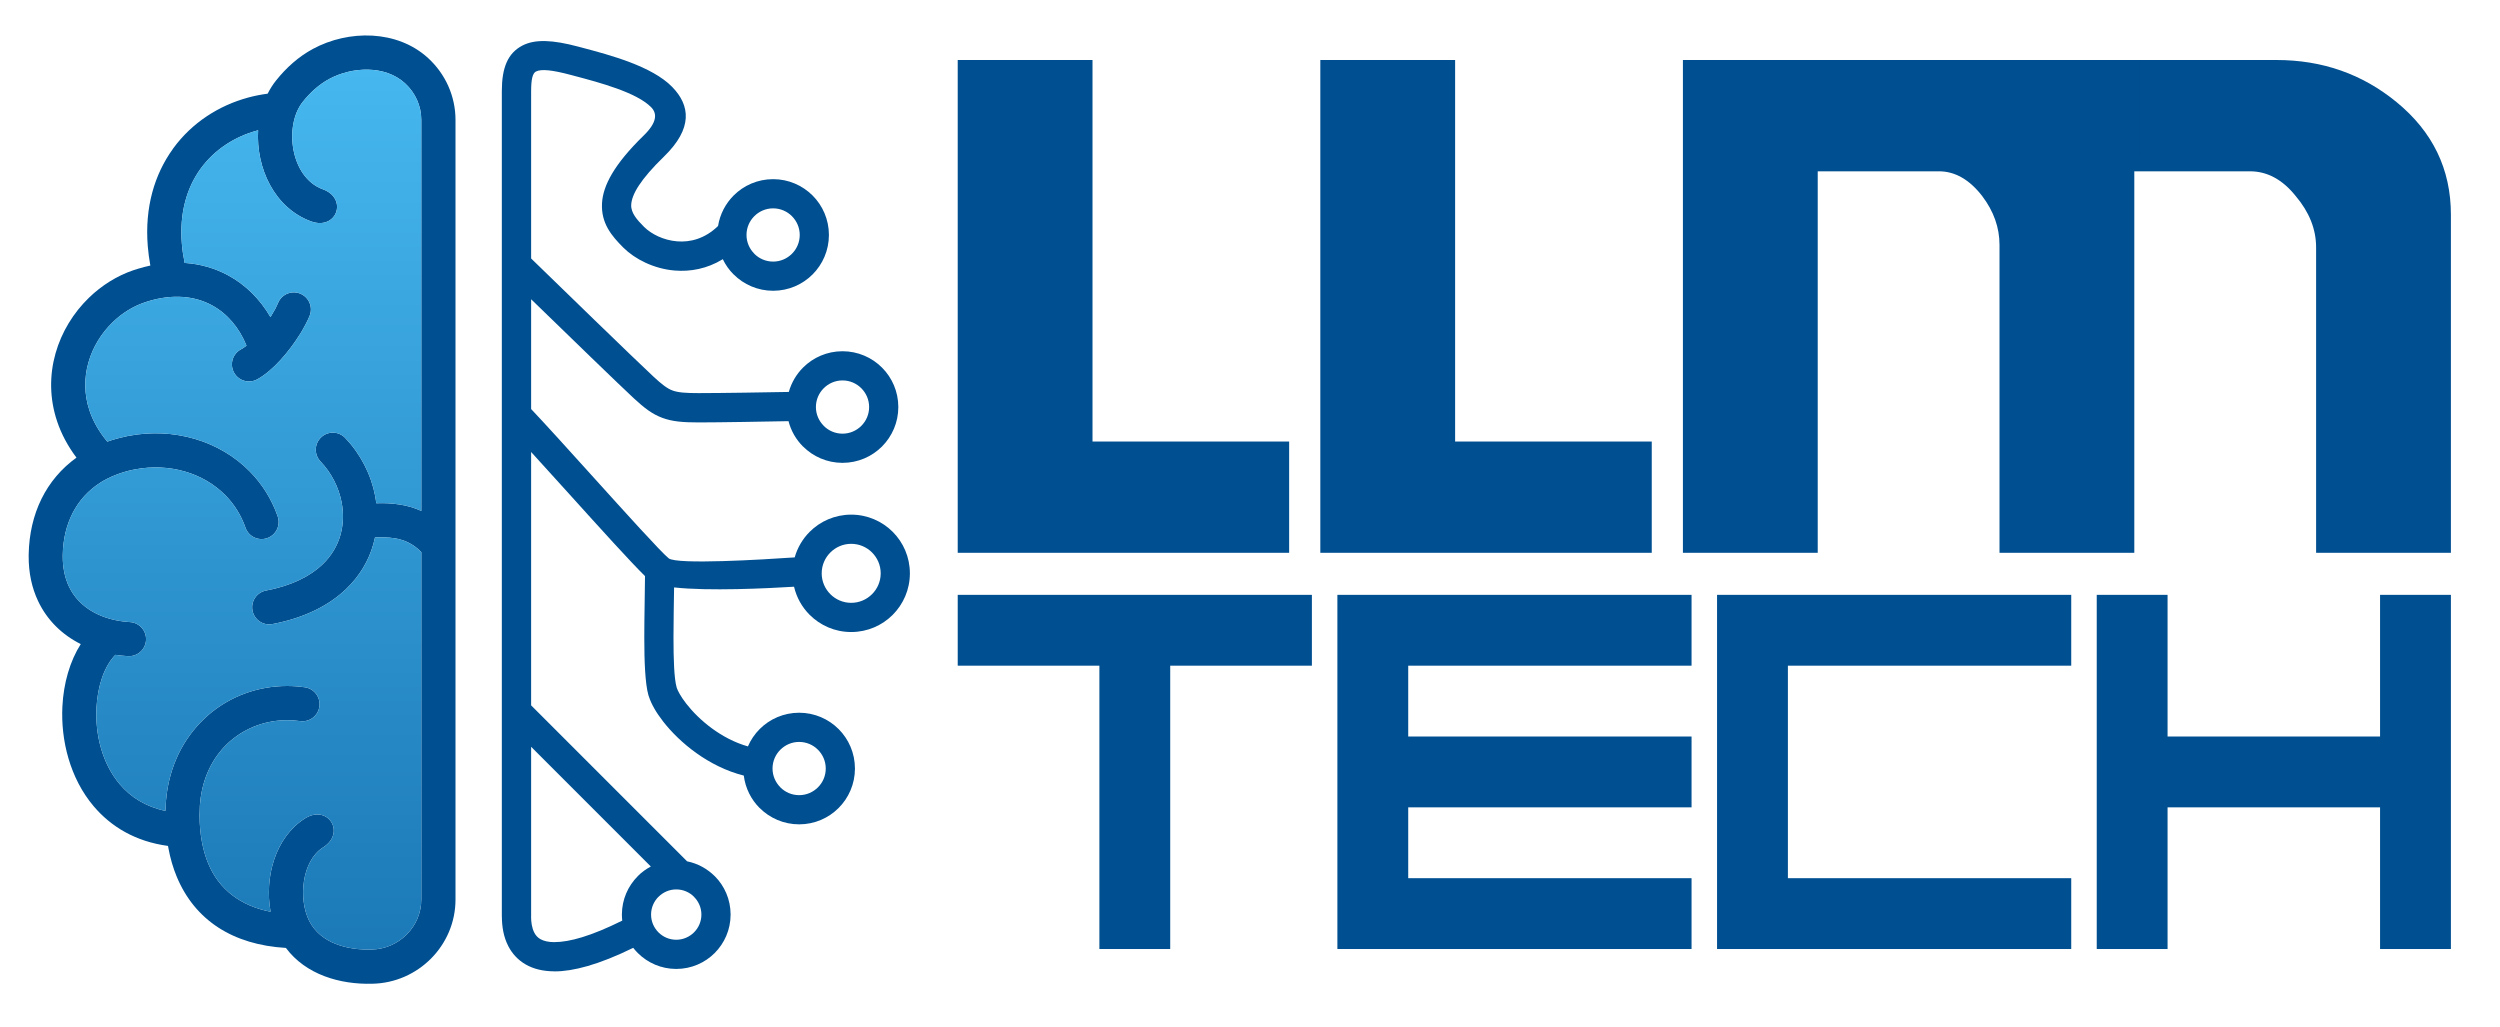 <svg width="2442" height="1003" viewBox="0 0 2442 1003" fill="none" xmlns="http://www.w3.org/2000/svg">
<g clip-path="url(#clip0_74_2)">
<path fill-rule="evenodd" clip-rule="evenodd" d="M303.889 216.259C268.01 203.212 250.021 164.064 252.135 127.279L251.214 127.509C229.285 133.459 209.637 146.089 196.158 164.542L195.567 165.32C182.408 183.766 175.193 208.223 177.62 237.998C178.112 244.02 179.019 250.305 180.356 256.818C195.69 257.835 209.814 261.971 222.386 268.7C239.805 278.029 254.057 292.211 264.197 309.757L264.441 309.365C264.618 309.027 264.798 308.683 264.998 308.353C266.831 305.367 268.196 303.023 269.05 301.395C270.033 299.52 270.868 297.736 271.512 296.134L271.541 296.066C274.961 287.529 284.662 283.384 293.197 286.804C301.733 290.227 305.88 299.926 302.458 308.464L302.43 308.532C301.485 310.889 300.164 313.694 298.536 316.792C296.786 320.131 295.049 323.209 293.436 325.838C293.174 326.264 292.906 326.684 292.615 327.074C282.514 343.147 266.75 362.191 251.11 370.612C243.007 374.969 232.897 371.929 228.541 363.827C224.185 355.725 227.223 345.613 235.326 341.256C237.105 340.297 238.937 339.08 240.77 337.635C233.704 320.103 221.909 306.189 206.727 298.058C190.028 289.121 168.76 286.949 144.594 294.33C143.845 294.554 142.657 294.955 141.226 295.438C129.692 299.342 119.039 306.065 110.098 314.729C99.043 325.442 90.606 339.085 86.359 354.102C82.162 368.918 82.037 385.142 87.486 401.228C90.916 411.369 96.585 421.552 104.806 431.381C110.408 429.405 116.415 427.721 122.831 426.371C123.294 426.236 123.762 426.114 124.249 426.018L125.78 425.717L125.786 425.75L125.91 425.717C169.571 417.409 214.409 430.34 244.101 460.641C250.012 466.667 255.303 473.329 259.831 480.572C264.355 487.807 268.186 495.704 271.177 504.198L271.23 504.35C274.288 513.03 269.731 522.559 261.053 525.618C252.374 528.676 242.845 524.12 239.787 515.439L239.735 515.287C237.573 509.156 234.801 503.44 231.519 498.191C228.24 492.951 224.485 488.203 220.357 483.995C198.496 461.682 165.048 452.233 132.17 458.446L130.643 458.765C130.266 458.832 129.898 458.899 129.526 458.955C123.801 460.182 118.208 461.87 112.832 463.994C107.206 466.213 102.172 468.76 97.753 471.586L97.773 471.62C74.636 486.435 61.879 511.488 61.286 541.889L61.281 542.366L61.268 543.187C61.234 548.946 61.793 554.4 62.87 559.525C63.887 564.349 65.424 568.859 67.39 573.005C77.395 594.054 99.734 606.025 126.974 607.662C136.158 608.202 143.167 616.089 142.628 625.275C142.089 634.461 134.202 641.471 125.016 640.93C120.837 640.678 116.743 640.259 112.722 639.643C101.904 650.619 95.306 669.972 94.218 691.508C93.555 704.653 94.991 718.402 98.803 731.424C102.507 744.073 108.494 756.055 117.006 766.081C127.541 778.501 142.222 788.002 161.594 792.083C161.722 786.07 162.211 780.142 163.035 774.316C167.573 742.527 182.402 716.851 203.013 698.894C203.343 698.569 203.673 698.244 204.03 697.94C225.215 679.921 252.249 670.086 280.462 670.086C286.079 670.086 291.881 670.508 297.821 671.351C306.934 672.646 313.27 681.091 311.977 690.205C310.684 699.319 302.239 705.657 293.126 704.362C289.028 703.781 284.786 703.49 280.462 703.49C260.108 703.49 240.689 710.513 225.559 723.382C225.259 723.636 224.963 723.884 224.653 724.113C209.98 736.982 199.378 755.644 196.043 779.012C195.328 784.041 194.951 789.443 194.951 795.203H194.884L194.889 796.619C194.956 805.734 195.752 814.308 197.217 822.283C198.615 829.893 200.691 836.957 203.382 843.446C213.955 868.917 235.035 884.845 264.316 890.585C258.127 856.926 268.974 817.686 297.855 799.445C320.289 785.273 338.119 813.517 315.69 827.684C294.513 841.06 291.403 878.246 301.933 899.319C313.113 921.674 339.833 928.158 362.95 927.518C389.477 926.998 411.531 905.34 411.531 878.641V539.33C403.349 530.789 394.14 527.23 385.675 525.813C379.358 524.752 372.268 524.839 366.303 524.982C365.816 527.306 365.239 529.6 364.581 531.896C360.072 547.604 351.465 562.541 338.143 575.314C321.664 591.109 298.04 603.477 266.119 609.599C257.079 611.327 248.343 605.397 246.614 596.353C244.887 587.312 250.819 578.573 259.859 576.846C284.986 572.027 303.007 562.841 315.05 551.303C323.867 542.852 329.541 533.036 332.489 522.762C335.486 512.327 335.744 501.328 333.706 490.696C330.863 475.842 323.61 461.755 313.127 450.815C306.752 444.186 306.958 433.637 313.584 427.262C320.213 420.887 330.762 421.092 337.136 427.719C352.09 443.322 362.42 463.36 366.456 484.435C366.909 486.807 367.296 489.203 367.592 491.604C373.962 491.399 381.72 491.351 391.152 492.936C397.766 494.043 404.652 495.913 411.531 499.038V117.13C411.531 103.429 405.695 90.593 395.628 81.365C376.052 63.408 343.711 65.185 321.563 77.147C311.42 82.625 302.973 90.451 295.803 99.413C277.185 122.694 283.611 173.341 315.303 184.869C340.233 193.936 328.821 225.324 303.889 216.259ZM261.448 91.501C263.778 86.905 266.522 82.549 269.723 78.545C279.718 66.053 291.569 55.388 305.693 47.754C340.514 28.952 387.974 29.02 418.202 56.748C435.164 72.299 444.931 94.063 444.931 117.13V878.641C444.931 923.52 408.382 960.034 363.741 960.911C331.659 961.8 298.565 951.807 279.265 925.934C227.673 922.872 190.384 899.118 172.588 856.234C169.056 847.721 166.328 838.392 164.466 828.285L164.118 826.291C132.264 822.015 108.395 807.446 91.566 787.611C79.946 773.925 71.821 757.716 66.836 740.691C61.959 724.032 60.113 706.562 60.953 689.942C62.103 667.181 68.381 645.612 78.888 629.14C60.714 620.06 46.166 605.968 37.253 587.226C34.208 580.807 31.838 573.826 30.254 566.31C28.736 559.095 27.953 551.313 28.002 543.019V542.884L28.021 541.423V541.355C28.793 501.658 45.078 468.299 74.703 447.018C66.105 435.608 59.931 423.797 55.908 411.916C48.165 389.054 48.327 366.059 54.267 345.093C60.147 324.311 71.721 305.52 86.87 290.842C99.352 278.751 114.301 269.365 130.532 263.863L130.542 263.88L130.6 263.863C131.731 263.481 133.128 263.031 134.937 262.483C138.958 261.257 142.938 260.23 146.86 259.395C145.691 252.986 144.856 246.718 144.355 240.596C141.234 202.37 151.007 170.36 168.684 145.738C168.876 145.436 169.071 145.127 169.285 144.835C187.407 120.022 213.512 103.129 242.473 95.271C248.647 93.601 254.998 92.349 261.448 91.501Z" fill="#004F91"/>
<path fill-rule="evenodd" clip-rule="evenodd" d="M303.89 216.258C268.011 203.212 250.022 164.064 252.136 127.279L251.216 127.508C229.287 133.459 209.638 146.088 196.159 164.542L195.568 165.319C182.409 183.766 175.195 208.223 177.622 237.998C178.113 244.019 179.02 250.305 180.357 256.818C195.691 257.835 209.815 261.971 222.387 268.699C239.807 278.029 254.059 292.21 264.198 309.756L264.442 309.365C264.619 309.026 264.799 308.683 264.999 308.353C266.833 305.366 268.198 303.023 269.051 301.395C270.034 299.52 270.869 297.736 271.514 296.133L271.542 296.065C274.962 287.529 284.663 283.383 293.199 286.804C301.734 290.226 305.881 299.926 302.459 308.464L302.431 308.531C301.487 310.888 300.165 313.694 298.538 316.791C296.787 320.131 295.05 323.208 293.438 325.838C293.175 326.264 292.907 326.683 292.616 327.074C282.515 343.147 266.752 362.19 251.111 370.612C243.008 374.969 232.899 371.929 228.543 363.827C224.186 355.725 227.225 345.612 235.328 341.256C237.107 340.296 238.938 339.079 240.771 337.635C233.705 320.103 221.911 306.188 206.728 298.058C190.029 289.121 168.761 286.948 144.595 294.33C143.846 294.554 142.658 294.955 141.227 295.438C129.694 299.341 119.041 306.065 110.099 314.729C99.044 325.442 90.608 339.085 86.361 354.102C82.163 368.917 82.038 385.142 87.487 401.228C90.917 411.369 96.586 421.551 104.807 431.381C110.409 429.404 116.416 427.721 122.833 426.371C123.296 426.236 123.764 426.113 124.25 426.017L125.782 425.716L125.787 425.749L125.911 425.716C169.573 417.409 214.41 430.34 244.102 460.64C250.014 466.667 255.304 473.328 259.832 480.572C264.357 487.807 268.187 495.704 271.179 504.198L271.231 504.35C274.289 513.03 269.733 522.559 261.054 525.617C252.375 528.676 242.847 524.119 239.788 515.438L239.736 515.286C237.575 509.155 234.803 503.439 231.52 498.191C228.241 492.95 224.486 488.203 220.359 483.994C198.497 461.681 165.05 452.232 132.171 458.446L130.645 458.764C130.268 458.832 129.899 458.899 129.527 458.954C123.802 460.181 118.209 461.869 112.833 463.994C107.208 466.213 102.173 468.759 97.754 471.586L97.775 471.62C74.637 486.435 61.88 511.487 61.288 541.889L61.282 542.366L61.269 543.187C61.235 548.946 61.794 554.4 62.871 559.524C63.888 564.349 65.425 568.858 67.391 573.004C77.396 594.053 99.736 606.025 126.975 607.661C136.159 608.202 143.168 616.089 142.629 625.275C142.091 634.461 134.203 641.47 125.018 640.93C120.838 640.678 116.745 640.259 112.723 639.643C101.905 650.618 95.307 669.972 94.22 691.507C93.556 704.653 94.992 718.401 98.805 731.424C102.508 744.073 108.495 756.054 117.007 766.081C127.542 778.501 142.224 788.002 161.596 792.082C161.724 786.069 162.212 780.142 163.037 774.316C167.575 742.527 182.404 716.85 203.015 698.894C203.345 698.569 203.675 698.244 204.031 697.939C225.217 679.92 252.251 670.086 280.463 670.086C286.08 670.086 291.882 670.507 297.822 671.351C306.935 672.645 313.271 681.091 311.978 690.205C310.686 699.318 302.241 705.656 293.128 704.362C289.029 703.781 284.787 703.489 280.463 703.489C260.11 703.489 240.69 710.513 225.56 723.382C225.26 723.636 224.964 723.883 224.654 724.112C209.982 736.982 199.379 755.644 196.045 779.012C195.329 784.04 194.952 789.442 194.952 795.203H194.885L194.89 796.619C194.957 805.734 195.753 814.308 197.218 822.282C198.617 829.893 200.692 836.956 203.383 843.446C213.956 868.917 235.036 884.845 264.318 890.585C258.128 856.926 268.975 817.686 297.856 799.445C320.29 785.273 338.12 813.516 315.691 827.683C294.515 841.06 291.404 878.246 301.934 899.318C313.114 921.674 339.834 928.157 362.951 927.518C389.479 926.998 411.532 905.339 411.532 878.641V539.33C403.35 530.788 394.141 527.23 385.676 525.812C379.359 524.752 372.27 524.838 366.304 524.981C365.818 527.306 365.24 529.6 364.582 531.896C360.073 547.604 351.467 562.541 338.144 575.314C321.665 591.109 298.041 603.477 266.12 609.599C257.08 611.326 248.344 605.396 246.615 596.353C244.888 587.312 250.82 578.573 259.861 576.846C284.988 572.026 303.008 562.84 315.052 551.303C323.868 542.852 329.543 533.036 332.49 522.762C335.488 512.327 335.745 501.327 333.707 490.695C330.864 475.841 323.611 461.755 313.128 450.815C306.753 444.186 306.959 433.636 313.586 427.262C320.214 420.887 330.763 421.091 337.137 427.719C352.091 443.322 362.421 463.359 366.457 484.435C366.91 486.807 367.297 489.203 367.594 491.604C373.963 491.398 381.721 491.351 391.154 492.935C397.767 494.043 404.653 495.913 411.532 499.037V117.13C411.532 103.429 405.697 90.593 395.629 81.364C376.053 63.408 343.712 65.185 321.564 77.147C311.421 82.624 302.975 90.45 295.804 99.412C277.186 122.694 283.612 173.341 315.304 184.869C340.234 193.935 328.822 225.323 303.89 216.258Z" fill="url(#paint0_linear_74_2)"/>
<path d="M701.328 220.819L701.395 220.735C703.27 209.179 708.757 198.827 716.667 190.92C726.492 181.106 740.086 175.026 755.11 175.002V174.952H755.177H755.211V175.002C770.261 175.012 783.912 181.131 793.769 190.999C803.573 200.818 809.662 214.412 809.687 229.443H809.737V229.51V229.544H809.687C809.677 244.594 803.56 258.245 793.688 268.105C783.873 277.915 770.274 283.999 755.25 284.023V284.073H755.182H755.149V284.023C740.104 284.013 726.473 277.901 716.62 268.051L716.586 268.085C712.277 263.777 708.699 258.747 706.032 253.179C690.616 262.628 674.245 265.518 659.025 264.254C638.665 262.56 620.286 253.155 609.011 241.998L608.961 241.947L608.776 241.762C597.234 230.219 587.037 217.997 588.044 198.605C588.922 181.613 599.609 160.741 628.714 132.422C641.821 119.667 642.075 110.944 636.143 104.845C621.967 90.282 585.547 80.615 561.348 74.196L557.355 73.137C539.725 68.437 528.755 67.139 523.453 69.896C520.142 71.62 518.811 77.842 518.811 88.984V252.483C538.851 271.977 622.13 352.953 638.453 368.023C646.296 375.262 651.498 379.408 656.884 381.413C662.428 383.473 669.952 383.994 682.449 383.994C705.123 383.994 750.097 383.221 770.513 382.844C773.077 373.707 777.943 365.522 784.46 359.009C794.285 349.193 807.877 343.114 822.903 343.091V343.041H822.971H823.005V343.091C838.054 343.099 851.703 349.216 861.562 359.084C871.367 368.905 877.455 382.501 877.479 397.531H877.529V397.598V397.632H877.479C877.47 412.683 871.353 426.335 861.481 436.193C851.666 446.004 838.068 452.087 823.043 452.113V452.163H822.976H822.942V452.113C807.899 452.103 794.267 445.99 784.415 436.141L784.381 436.175C777.648 429.441 772.686 420.939 770.215 411.391C748.734 411.801 702.557 412.626 682.445 412.626C666.701 412.626 656.556 411.729 646.928 408.145C637.141 404.504 629.612 398.745 619.106 389.049C606.487 377.401 551.339 323.909 518.808 292.305V399.567C531.933 413.352 554.525 438.365 577.596 463.914C611.171 501.1 645.817 539.47 653.203 545.377C661.151 551.737 745.608 546.565 776.265 544.461C778.965 534.874 784.09 526.289 790.936 519.442C801.262 509.12 815.566 502.722 831.374 502.698V502.648H831.441H831.474V502.698C847.312 502.707 861.655 509.141 872.032 519.524C882.352 529.849 888.751 544.154 888.775 559.963H888.825V560.031V560.065H888.775C888.765 575.902 882.333 590.245 871.951 600.623C861.621 610.946 847.315 617.344 831.513 617.368V617.419H831.446H831.412V617.368C815.576 617.358 801.234 610.926 790.855 600.543C783.455 593.138 778.088 583.694 775.625 573.11C749.33 574.728 691.74 577.553 658.451 573.787C658.251 588.867 657.864 606.249 657.864 622.583C657.864 643.708 658.48 662.78 660.893 671.231L660.927 671.332L661.099 671.966C661.639 673.54 662.563 675.502 663.853 677.769C665.564 680.781 667.774 684.058 670.404 687.421C682.848 703.346 704.49 721.689 730.565 729.099C733.322 722.714 737.249 716.955 742.092 712.117C751.917 702.301 765.511 696.222 780.535 696.197V696.146H780.602H780.636V696.197C795.686 696.207 809.337 702.324 819.194 712.192C828.998 722.013 835.087 735.608 835.112 750.639H835.162V750.706V750.74H835.112C835.102 765.791 828.985 779.443 819.113 789.301C809.298 799.112 795.699 805.196 780.675 805.219V805.27H780.608H780.574V805.219C765.529 805.211 751.899 799.097 742.045 789.249L742.011 789.283C733.694 780.965 728.079 769.937 726.532 757.593C692.127 748.919 663.832 725.342 647.926 704.985C644.332 700.389 641.331 695.941 639.017 691.866C636.751 687.883 635.024 684.041 633.874 680.51C633.703 680.075 633.539 679.617 633.411 679.16L633.378 679.059C630.166 667.812 629.35 646.11 629.345 622.585C629.345 602.066 629.947 579.897 630.047 562.719C616.214 549.22 585.921 515.674 556.453 483.035C543.204 468.362 530.126 453.884 518.803 441.506V688.994L671.122 841.327C681.553 843.431 690.872 848.591 698.114 855.824L698.148 855.792C707.705 865.35 713.627 878.609 713.651 893.291H713.701V893.359V893.393H713.651C713.64 908.06 707.677 921.35 698.067 930.956C688.505 940.514 675.265 946.435 660.626 946.459V946.51H660.558H660.525V946.459C645.857 946.449 632.57 940.485 622.965 930.875C621.381 929.291 619.907 927.621 618.537 925.845C584.556 942.499 559.73 948.863 541.694 948.863V948.813C530.09 948.809 520.873 946.3 513.591 942.138C505.724 937.634 500.242 931.373 496.554 924.286C491.81 915.182 490.24 904.813 490.24 895.34H490.189V88.979C490.189 66.226 495.926 51.96 510.264 44.506C522.607 38.089 539.903 38.909 564.633 45.504L568.626 46.563C595.889 53.791 636.904 64.671 656.62 84.932C674.167 102.974 676.988 125.287 648.628 152.886C625.482 175.41 617.089 189.859 616.564 200.051C616.163 207.834 622.203 214.696 629.022 221.514L629.156 221.649C636.264 228.683 648.084 234.638 661.39 235.744C674.349 236.818 688.688 233.074 701.328 220.819ZM518.809 729.476V895.342H518.759C518.759 900.768 519.552 906.499 521.942 911.09C523.245 913.595 525.138 915.79 527.796 917.307C531.06 919.174 535.577 920.3 541.699 920.3V920.25C556.123 920.25 577.261 914.46 607.806 899.258C607.601 897.354 607.473 895.406 607.468 893.445H607.417V893.378V893.344H607.468C607.478 878.69 613.432 865.415 623.023 855.81L622.989 855.776C626.71 852.054 631.02 848.894 635.728 846.408L518.809 729.476ZM755.214 203.522V203.572H755.181H755.113V203.522C748 203.532 741.511 206.451 736.797 211.166C732.105 215.853 729.195 222.342 729.19 229.485H729.241V229.519V229.586H729.19C729.2 236.662 732.126 243.132 736.835 247.842L736.802 247.876L736.835 247.91C741.52 252.605 748.008 255.515 755.152 255.52V255.47H755.186H755.253V255.52C762.368 255.51 768.852 252.586 773.567 247.876C778.261 243.19 781.171 236.7 781.176 229.558H781.126V229.524V229.456H781.176C781.166 222.342 778.241 215.853 773.533 211.138C768.847 206.448 762.358 203.527 755.214 203.522ZM823.006 371.603V371.653H822.973H822.905V371.603C815.79 371.613 809.301 374.533 804.588 379.248C799.897 383.933 796.987 390.422 796.982 397.566H797.032V397.6V397.668H796.982C796.992 404.745 799.916 411.215 804.625 415.924L804.592 415.958L804.625 415.992C809.311 420.688 815.8 423.598 822.942 423.603V423.553H822.976H823.043V423.603C830.156 423.593 836.642 420.667 841.355 415.959C846.049 411.272 848.961 404.784 848.965 397.639H848.914V397.605V397.538H848.965C848.956 390.424 846.031 383.933 841.321 379.219C836.637 374.528 830.15 371.608 823.006 371.603ZM831.479 531.21V531.26H831.446H831.379V531.21C823.483 531.218 816.287 534.459 811.067 539.679C805.866 544.881 802.636 552.072 802.631 559.997H802.681V560.031V560.098H802.631C802.641 567.996 805.886 575.188 811.101 580.411C816.302 585.613 823.491 588.844 831.417 588.849V588.797H831.451H831.518V588.849C839.414 588.839 846.605 585.595 851.83 580.379C857.031 575.178 860.261 567.986 860.266 560.061H860.216V560.028V559.96H860.266C860.256 552.063 857.016 544.866 851.796 539.646C846.597 534.446 839.406 531.213 831.479 531.21ZM780.636 724.714V724.764H780.602H780.535V724.714C773.422 724.724 766.933 727.644 762.218 732.358C757.527 737.044 754.617 743.534 754.612 750.676H754.662V750.71V750.777H754.612C754.622 757.854 757.547 764.324 762.257 769.034L762.223 769.067L762.257 769.1C766.941 773.797 773.43 776.707 780.574 776.711V776.66H780.608H780.675V776.711C787.79 776.702 794.274 773.777 798.987 769.067C803.683 764.382 806.593 757.892 806.598 750.748H806.548V750.715V750.647H806.598C806.588 743.532 803.663 737.043 798.955 732.329C794.269 727.638 787.78 724.719 780.636 724.714ZM660.59 868.784V868.834H660.557H660.489V868.784C653.8 868.792 647.688 871.556 643.231 876.012L643.198 875.978L643.164 876.012C638.727 880.446 635.975 886.582 635.97 893.334H636.02V893.367V893.434H635.97C635.978 900.158 638.742 906.291 643.198 910.752C647.631 915.191 653.767 917.943 660.518 917.948V917.898H660.552H660.619V917.948C667.342 917.938 673.474 915.176 677.934 910.72C682.373 906.286 685.125 900.149 685.13 893.397H685.08V893.364V893.297H685.13C685.12 886.607 682.358 880.495 677.902 876.037L677.936 876.004L677.902 875.97C673.469 871.532 667.342 868.789 660.59 868.784Z" fill="#004F91"/>
<path d="M935.496 58.612H1067.17V431.28H1259.24V540H935.496V58.612ZM1289.69 58.612H1421.36V431.28H1613.43V540H1289.69V58.612ZM1643.87 58.612H1935C1963.19 58.612 1989.56 66.464 2014.13 82.168C2038.69 97.469 2059.63 118.811 2076.94 146.192V58.612H2223.71C2268.41 58.612 2307.47 72.303 2340.89 99.684C2376.33 128.676 2394.04 165.319 2394.04 209.612V540H2262.37V241.624C2262.37 223.907 2255.73 207.196 2242.44 191.492C2229.55 175.385 2214.65 167.332 2197.74 167.332H2084.79V540H1953.12V239.208C1953.12 222.296 1947.49 206.391 1936.21 191.492C1923.73 175.385 1909.63 167.332 1893.93 167.332H1775.55V540H1643.87V58.612Z" fill="#004F91"/>
<path d="M1073.88 927V857.809V788.619V719.428V650.237H1004.69H935.5V581.047H1004.69H1073.88H1143.07H1212.26H1281.45V650.237H1212.26H1143.07V719.428V788.619V857.809V927H1073.88ZM1583.12 857.809H1652.31V927H1583.12H1513.93H1444.74H1375.55H1306.36V857.809V788.619V719.428V650.237V581.047H1375.55H1444.74H1513.93H1583.12H1652.31V650.237H1583.12H1513.93H1444.74H1375.55V719.428H1444.74H1513.93H1583.12H1652.31V788.619H1583.12H1513.93H1444.74H1375.55V857.809H1444.74H1513.93H1583.12ZM1953.99 857.809H2023.18V927H1953.99H1884.8H1815.6H1746.41H1677.22V857.809V788.619V719.428V650.237V581.047H1746.41H1815.6H1884.8H1953.99H2023.18V650.237H1953.99H1884.8H1815.6H1746.41V719.428V788.619V857.809H1815.6H1884.8H1953.99ZM2324.85 927V857.809V788.619H2255.66H2186.47H2117.28V857.809V927H2048.09V857.809V788.619V719.428V650.237V581.047H2117.28V650.237V719.428H2186.47H2255.66H2324.85V650.237V581.047H2394.04V650.237V719.428V788.619V857.809V927H2324.85Z" fill="#004F91"/>
<path d="M2090 58.62H1928.5L1970 154.12H2090V58.62Z" fill="#004F91"/>
</g>
<defs>
<linearGradient id="paint0_linear_74_2" x1="411.532" y1="927.562" x2="411.532" y2="68.023" gradientUnits="userSpaceOnUse">
<stop stop-color="#1B79B7"/>
<stop offset="1" stop-color="#46B7EF"/>
</linearGradient>
<clipPath id="clip0_74_2">
<rect width="2442" height="1003" fill="white"/>
</clipPath>
</defs>
</svg>

